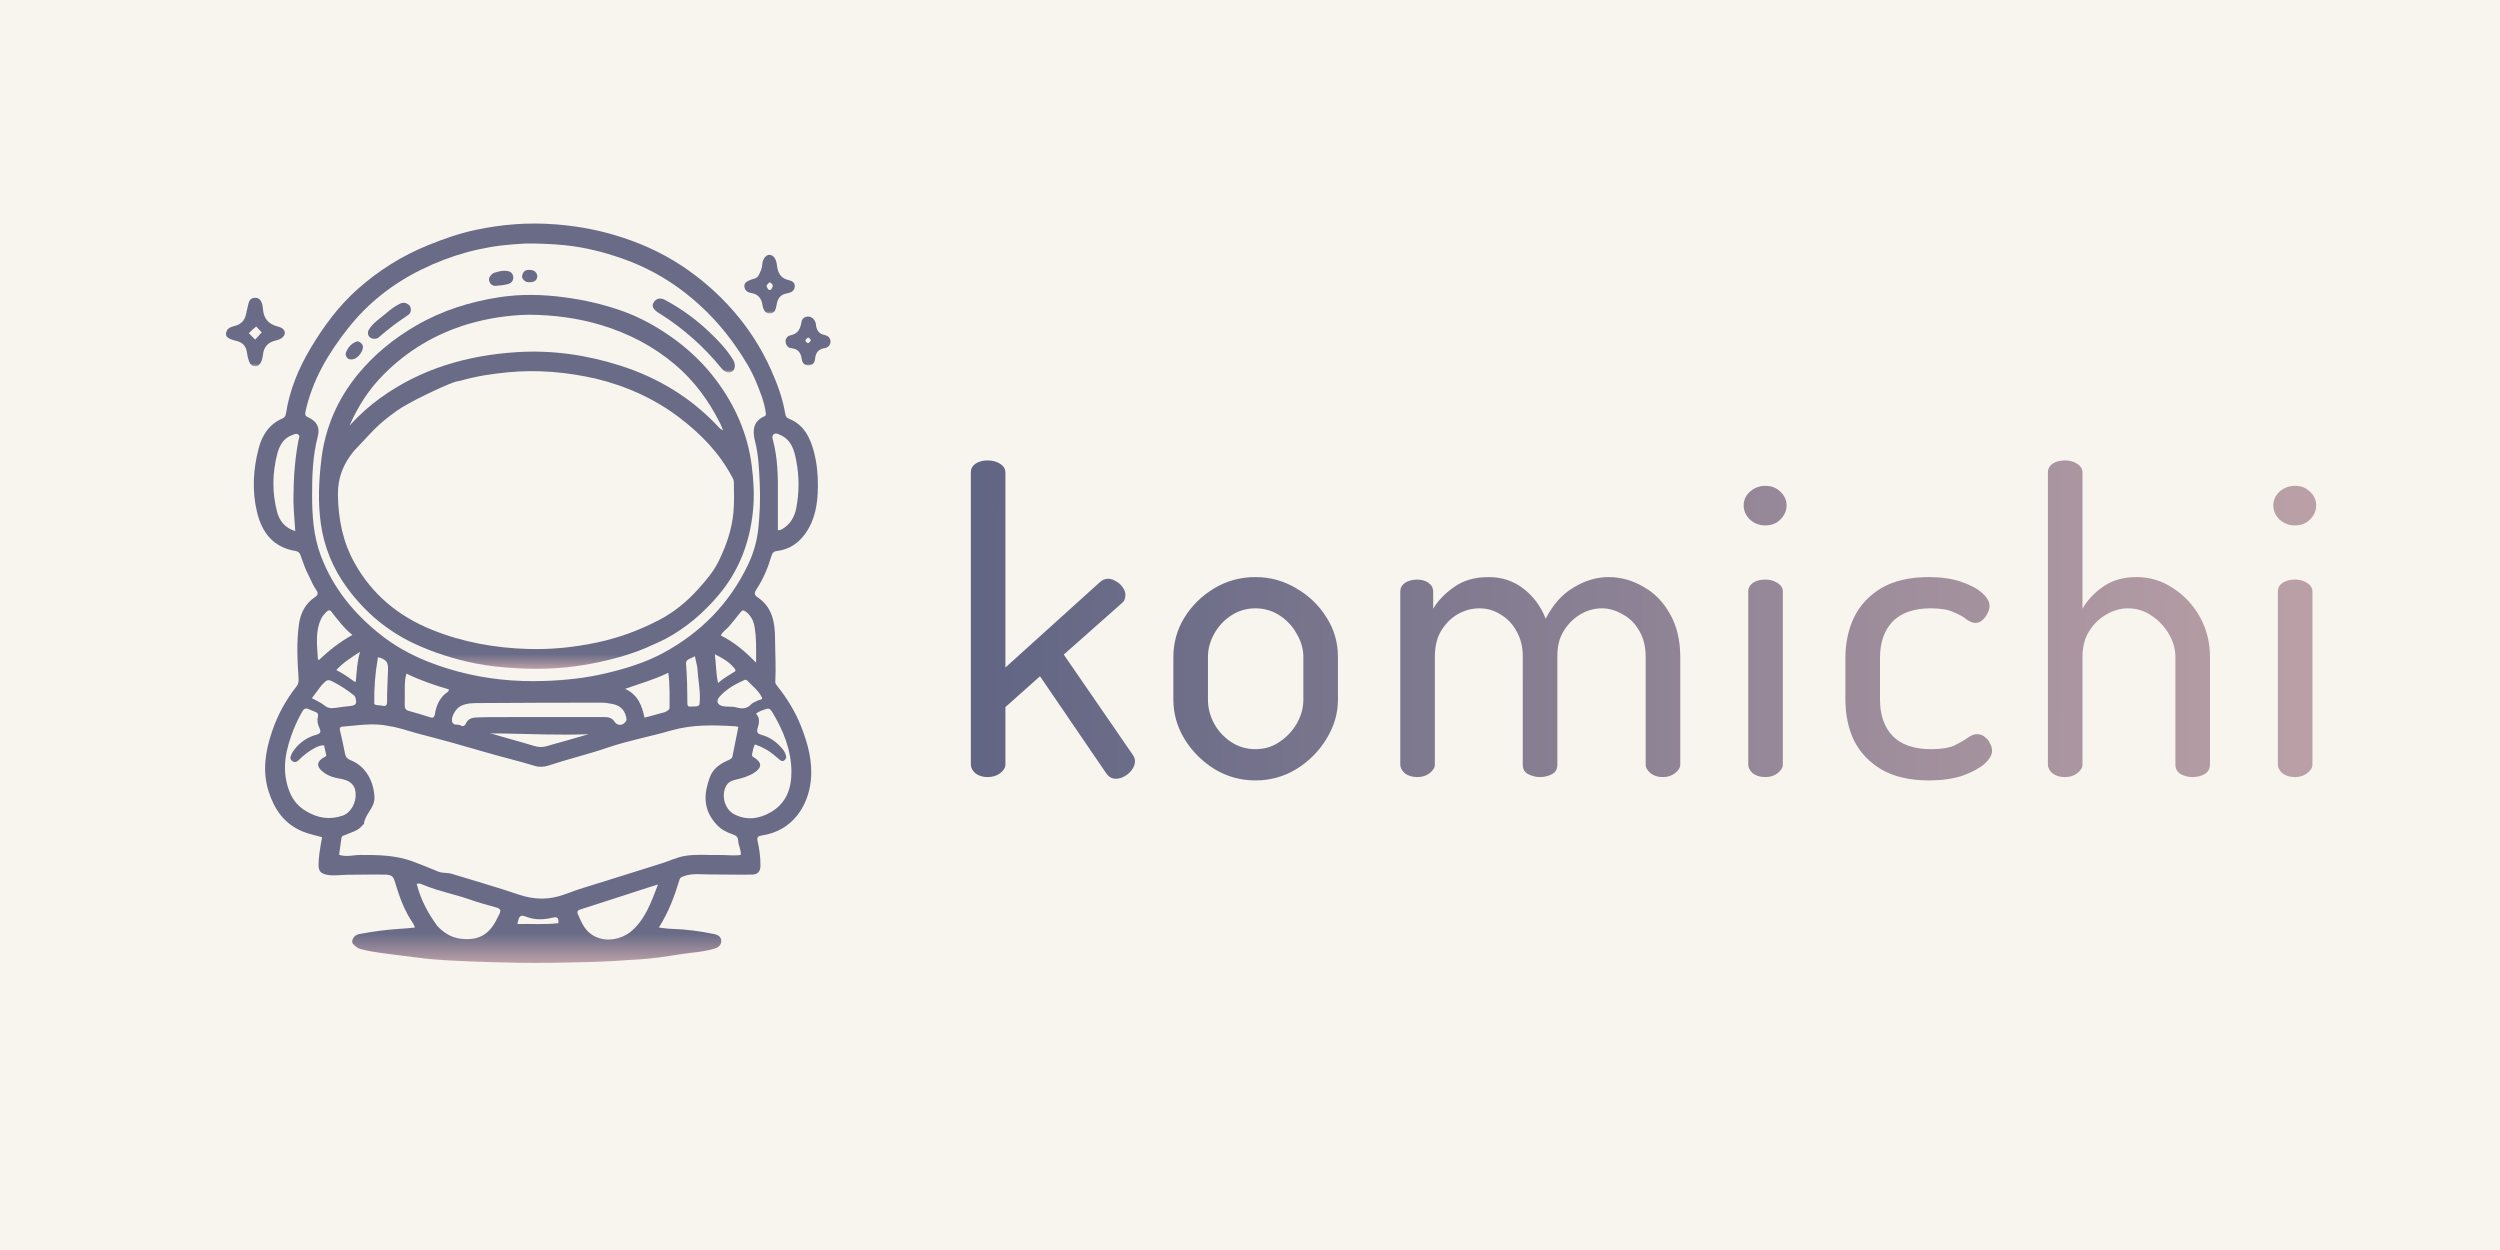 <svg width="1200" height="600" viewBox="0 0 1200 600" fill="none" xmlns="http://www.w3.org/2000/svg">
<rect width="1200" height="600" fill="#F7F5EE"/>
<path d="M474 373C471.733 373 469.8 372.4 468.2 371.2C466.733 369.867 466 368.467 466 367V226.8C466 225.067 466.733 223.667 468.2 222.6C469.8 221.533 471.733 221 474 221C476.4 221 478.4 221.533 480 222.6C481.733 223.667 482.6 225.067 482.6 226.8V320.4L528.2 279.2C529.4 278.267 530.6 277.8 531.8 277.8C533.133 277.8 534.4 278.2 535.6 279C536.933 279.667 538 280.6 538.8 281.8C539.733 283 540.2 284.267 540.2 285.6C540.2 286.267 540.067 287 539.8 287.8C539.533 288.467 539.067 289.067 538.4 289.6L510.6 314.2L543.8 362.4C544.467 363.333 544.8 364.333 544.8 365.4C544.8 366.733 544.333 368.067 543.4 369.4C542.467 370.733 541.267 371.8 539.8 372.6C538.467 373.4 537.067 373.8 535.6 373.8C533.733 373.8 532.2 372.933 531 371.2L499.2 324.6L482.6 339.4V367C482.6 368.467 481.733 369.867 480 371.2C478.4 372.4 476.4 373 474 373ZM602.616 374.6C595.549 374.6 589.016 372.8 583.016 369.2C577.016 365.467 572.216 360.667 568.616 354.8C565.016 348.933 563.216 342.6 563.216 335.8V315.4C563.216 308.6 564.949 302.333 568.416 296.6C572.016 290.733 576.816 286 582.816 282.4C588.816 278.8 595.416 277 602.616 277C609.682 277 616.216 278.8 622.216 282.4C628.216 285.867 633.016 290.467 636.616 296.2C640.349 301.933 642.216 308.333 642.216 315.4V335.8C642.216 342.467 640.349 348.8 636.616 354.8C633.016 360.667 628.216 365.467 622.216 369.2C616.216 372.8 609.682 374.6 602.616 374.6ZM602.616 359.6C606.882 359.6 610.682 358.467 614.016 356.2C617.482 353.933 620.282 351 622.416 347.4C624.549 343.667 625.616 339.8 625.616 335.8V315.4C625.616 311.533 624.549 307.8 622.416 304.2C620.416 300.6 617.682 297.667 614.216 295.4C610.749 293.133 606.882 292 602.616 292C598.349 292 594.482 293.133 591.016 295.4C587.549 297.667 584.816 300.6 582.816 304.2C580.816 307.8 579.816 311.533 579.816 315.4V335.8C579.816 339.8 580.816 343.667 582.816 347.4C584.816 351 587.549 353.933 591.016 356.2C594.482 358.467 598.349 359.6 602.616 359.6ZM680.328 373C677.928 373 675.928 372.4 674.328 371.2C672.861 369.867 672.128 368.467 672.128 367V284C672.128 282.267 672.861 280.867 674.328 279.8C675.928 278.733 677.928 278.2 680.328 278.2C682.461 278.2 684.261 278.733 685.728 279.8C687.195 280.867 687.928 282.267 687.928 284V292.2C690.195 288.333 693.528 284.867 697.928 281.8C702.328 278.6 707.861 277 714.528 277C720.928 277 726.528 278.867 731.328 282.6C736.128 286.333 739.661 291.133 741.928 297C745.395 290.2 749.861 285.2 755.328 282C760.795 278.667 766.395 277 772.128 277C777.995 277 783.528 278.533 788.728 281.6C794.061 284.533 798.328 288.867 801.528 294.6C804.861 300.333 806.528 307.267 806.528 315.4V367C806.528 368.467 805.661 369.867 803.928 371.2C802.328 372.4 800.395 373 798.128 373C795.861 373 793.928 372.4 792.328 371.2C790.728 369.867 789.928 368.467 789.928 367V315.4C789.928 310.333 788.861 306.067 786.728 302.6C784.728 299.133 782.061 296.533 778.728 294.8C775.528 292.933 772.261 292 768.928 292C765.328 292 761.928 292.933 758.728 294.8C755.528 296.667 752.861 299.267 750.728 302.6C748.595 305.933 747.528 310 747.528 314.8V367.2C747.528 369.2 746.661 370.667 744.928 371.6C743.195 372.533 741.261 373 739.128 373C737.261 373 735.395 372.533 733.528 371.6C731.795 370.667 730.928 369.2 730.928 367.2V315C730.928 310.467 729.928 306.467 727.928 303C726.061 299.533 723.528 296.867 720.328 295C717.261 293 713.861 292 710.128 292C706.528 292 703.061 292.933 699.728 294.8C696.528 296.667 693.861 299.333 691.728 302.8C689.728 306.133 688.728 310.333 688.728 315.4V367C688.728 368.467 687.861 369.867 686.128 371.2C684.528 372.4 682.595 373 680.328 373ZM847.359 252.2C844.559 252.2 842.093 251.267 839.959 249.4C837.959 247.4 836.959 245.133 836.959 242.6C836.959 240.067 837.959 237.867 839.959 236C842.093 234.133 844.559 233.2 847.359 233.2C850.293 233.2 852.693 234.133 854.559 236C856.559 237.867 857.559 240.067 857.559 242.6C857.559 245.133 856.559 247.4 854.559 249.4C852.693 251.267 850.293 252.2 847.359 252.2ZM847.359 373C844.959 373 842.959 372.4 841.359 371.2C839.893 369.867 839.159 368.467 839.159 367V284C839.159 282.267 839.893 280.867 841.359 279.8C842.959 278.733 844.959 278.2 847.359 278.2C849.626 278.2 851.559 278.733 853.159 279.8C854.893 280.867 855.759 282.267 855.759 284V367C855.759 368.467 854.893 369.867 853.159 371.2C851.559 372.4 849.626 373 847.359 373ZM925.998 374.6C916.798 374.6 909.198 372.867 903.198 369.4C897.332 365.933 892.932 361.333 889.998 355.6C887.198 349.733 885.798 343.133 885.798 335.8V315.8C885.798 308.6 887.198 302.067 889.998 296.2C892.932 290.333 897.332 285.667 903.198 282.2C909.198 278.733 916.732 277 925.798 277C931.665 277 936.798 277.733 941.198 279.2C945.598 280.667 948.998 282.467 951.398 284.6C953.798 286.733 954.998 288.8 954.998 290.8C954.998 291.867 954.665 293.067 953.998 294.4C953.465 295.6 952.665 296.667 951.598 297.6C950.665 298.533 949.532 299 948.198 299C946.865 299 945.398 298.4 943.798 297.2C942.332 296 940.265 294.867 937.598 293.8C935.065 292.6 931.465 292 926.798 292C918.665 292 912.532 294.133 908.398 298.4C904.398 302.667 902.398 308.467 902.398 315.8V335.8C902.398 343.133 904.398 348.933 908.398 353.2C912.532 357.467 918.732 359.6 926.998 359.6C931.798 359.6 935.532 359 938.198 357.8C940.865 356.467 942.932 355.267 944.398 354.2C945.998 353 947.532 352.4 948.998 352.4C950.465 352.4 951.732 352.867 952.798 353.8C953.865 354.6 954.665 355.6 955.198 356.8C955.865 358 956.198 359.2 956.198 360.4C956.198 362.4 954.932 364.533 952.398 366.8C949.865 368.933 946.332 370.8 941.798 372.4C937.265 373.867 931.998 374.6 925.998 374.6ZM991.192 373C988.792 373 986.792 372.4 985.192 371.2C983.726 369.867 982.992 368.467 982.992 367V226.8C982.992 225.067 983.726 223.667 985.192 222.6C986.792 221.533 988.792 221 991.192 221C993.459 221 995.392 221.533 996.992 222.6C998.726 223.667 999.592 225.067 999.592 226.8V292.2C1001.73 288.333 1004.93 284.867 1009.19 281.8C1013.59 278.6 1019.06 277 1025.59 277C1031.99 277 1037.86 278.8 1043.19 282.4C1048.53 285.867 1052.79 290.467 1055.99 296.2C1059.19 301.933 1060.79 308.333 1060.79 315.4V367C1060.79 369 1059.93 370.533 1058.19 371.6C1056.46 372.533 1054.53 373 1052.39 373C1050.39 373 1048.53 372.533 1046.79 371.6C1045.06 370.533 1044.19 369 1044.19 367V315.4C1044.19 311.533 1043.13 307.8 1040.99 304.2C1038.86 300.6 1036.06 297.667 1032.59 295.4C1029.26 293.133 1025.53 292 1021.39 292C1017.79 292 1014.33 293 1010.99 295C1007.66 296.867 1004.93 299.533 1002.79 303C1000.66 306.333 999.592 310.467 999.592 315.4V367C999.592 368.467 998.726 369.867 996.992 371.2C995.392 372.4 993.459 373 991.192 373ZM1101.58 252.2C1098.78 252.2 1096.31 251.267 1094.18 249.4C1092.18 247.4 1091.18 245.133 1091.18 242.6C1091.18 240.067 1092.18 237.867 1094.18 236C1096.31 234.133 1098.78 233.2 1101.58 233.2C1104.51 233.2 1106.91 234.133 1108.78 236C1110.78 237.867 1111.78 240.067 1111.78 242.6C1111.78 245.133 1110.78 247.4 1108.78 249.4C1106.91 251.267 1104.51 252.2 1101.58 252.2ZM1101.58 373C1099.18 373 1097.18 372.4 1095.58 371.2C1094.11 369.867 1093.38 368.467 1093.38 367V284C1093.38 282.267 1094.11 280.867 1095.58 279.8C1097.18 278.733 1099.18 278.2 1101.58 278.2C1103.84 278.2 1105.78 278.733 1107.38 279.8C1109.11 280.867 1109.98 282.267 1109.98 284V367C1109.98 368.467 1109.11 369.867 1107.38 371.2C1105.78 372.4 1103.84 373 1101.58 373Z" fill="url(#paint0_linear_1642_7458)"/>
<g clip-path="url(#clip0_1642_7458)">
<path d="M148.441 276.824C146.567 273.427 145.488 269.899 144.226 266.452C143.779 265.23 143.111 264.68 141.864 264.476C131.149 262.719 125.728 255.651 123.368 245.792C120.921 235.573 121.527 225.3 124.15 215.242C125.783 208.98 129.171 203.604 135.54 200.872C136.807 200.328 137.129 199.471 137.304 198.33C139.028 187.117 143.309 176.854 149.075 167.152C155.321 156.642 162.558 146.858 171.737 138.712C181.751 129.825 192.992 122.747 205.467 117.696C212.832 114.714 220.313 112.075 228.096 110.397C240.868 107.645 253.741 106.66 266.818 107.701C275.988 108.43 285.003 109.964 293.776 112.472C305.69 115.879 316.998 120.769 327.407 127.679C336.531 133.738 344.653 140.841 351.836 149.03C359.367 157.615 365.45 167.109 370.121 177.553C373.139 184.302 375.66 191.141 376.89 198.438C377.053 199.411 377.294 200.432 378.505 200.903C385.795 203.738 388.822 209.867 390.666 216.808C392.149 222.387 392.664 228.101 392.59 233.867C392.487 241.788 391.301 249.449 386.566 256.1C383.272 260.729 378.846 263.759 373.067 264.45C371.477 264.64 370.749 265.284 370.292 266.837C368.619 272.53 366.342 277.973 363.048 282.967C362.238 284.196 361.756 285.445 363.514 286.603C370.656 291.307 371.968 298.57 372.019 306.33C372.064 313.337 372.516 320.342 372.14 327.351C372.099 328.122 372.607 328.705 373.052 329.261C377.728 335.109 381.643 341.419 384.41 348.369C387.78 356.833 390.156 365.584 389.187 374.761C387.909 386.873 380.398 398.804 365.844 400.988C363.83 401.29 363.171 401.768 363.695 404.011C364.581 407.8 365.056 411.709 365.02 415.62C364.995 418.251 363.697 419.766 361.073 419.808C354.27 419.917 347.462 419.721 340.655 419.726C336.44 419.729 332.173 419.059 328.053 420.647C327.259 420.953 326.485 421.196 326.234 422.027C323.826 429.989 320.987 437.77 316.248 445.23C318.592 445.474 320.532 445.803 322.48 445.856C329.38 446.046 336.183 446.986 342.927 448.371C344.572 448.709 346.113 449.678 346.196 451.458C346.286 453.356 345.098 454.674 343.165 455.275C337.621 457 331.823 457.195 326.146 458.112C319.543 459.178 312.918 460.144 306.235 460.553C297.941 461.061 289.66 461.673 281.337 461.819C275.015 461.93 268.682 462.11 262.358 462.181C253.874 462.276 245.384 462.086 236.9 461.866C229.309 461.669 221.719 461.345 214.137 460.932C206.941 460.54 199.789 459.63 192.648 458.68C186.397 457.848 180.104 457.289 173.955 455.78C172.834 455.505 171.766 455.186 170.92 454.432C169.993 453.605 168.666 452.853 169.132 451.314C169.63 449.667 170.839 448.638 172.574 448.32C179.018 447.14 185.492 446.2 192.043 445.831C194.349 445.701 196.648 445.442 199.11 445.228C198.841 443.891 198.111 442.959 197.468 441.974C194.83 437.933 192.954 433.563 191.382 429.001C190.605 426.746 189.941 424.464 189.195 422.204C188.389 419.763 186.058 419.842 184.169 419.805C178.469 419.693 172.763 419.894 167.06 419.883C163.629 419.876 160.196 420.58 156.765 419.854C153.95 419.257 152.923 418.122 152.914 415.239C152.903 411.712 153.485 408.238 154.08 404.772C154.241 403.836 154.408 402.902 154.595 401.836C151.397 400.997 148.302 400.35 145.324 399.135C136.361 395.482 131.603 388.359 128.88 379.685C125.864 370.074 127.384 360.594 130.528 351.253C133.202 343.306 137.14 336.048 142.34 329.474C143.317 328.24 143.408 327.059 143.307 325.54C142.725 316.801 142.292 308.017 143.546 299.329C144.289 294.181 146.67 289.577 151.27 286.55C152.681 285.621 152.778 284.613 151.886 283.342C150.497 281.362 149.531 279.163 148.441 276.824ZM186.773 348.518C179.243 346.82 171.749 348.234 164.249 348.806C163.101 348.893 162.968 349.705 163.215 350.754C164.056 354.326 164.918 357.9 165.557 361.511C165.874 363.307 166.674 364.248 168.381 364.933C175.737 367.884 179.418 375.246 179.734 382.601C179.958 387.84 175.149 390.7 174.704 395.43C174.682 395.667 174.22 395.836 174.03 396.087C171.954 398.839 168.662 399.452 165.764 400.758C165.057 401.076 164.074 401.102 163.921 402.088C163.502 404.805 163.145 407.531 162.758 410.293C166.29 411.491 169.655 410.394 172.987 410.378C181.528 410.336 189.938 410.476 198.154 413.504C202.289 415.028 206.337 416.723 210.404 418.387C212.475 419.234 214.711 418.77 216.804 419.418C227.523 422.738 238.338 425.778 248.957 429.389C256.667 432.011 263.984 432.042 271.601 429.095C278.098 426.582 284.85 424.718 291.502 422.609C300.136 419.872 308.782 417.169 317.427 414.467C321.254 413.27 324.88 411.464 328.891 410.814C334.254 409.944 339.645 410.508 345.023 410.399C348.523 410.328 352.033 410.862 355.582 410.374C355.787 407.867 354.402 405.783 354.316 403.485C354.256 401.861 353.414 401.092 351.957 400.589C349.058 399.588 346.3 398.285 344.155 396.004C336.985 388.381 338.029 380.604 340.682 373.178C342.136 369.11 345.499 366.669 349.379 364.992C350.382 364.558 351.357 364.182 351.594 363.023C352.547 358.364 353.459 353.697 354.405 348.937C353.853 348.802 353.477 348.648 353.094 348.625C342.733 348 332.435 347.674 322.257 350.611C312.006 353.568 301.427 355.506 291.362 358.956C282.157 362.111 272.702 364.313 263.502 367.395C261.301 368.132 258.92 368.301 256.877 367.676C249.376 365.383 241.743 363.584 234.22 361.397C228.375 359.697 222.511 358.015 216.656 356.382C211.117 354.837 205.518 353.451 199.957 351.93C195.718 350.771 191.555 349.239 186.773 348.518ZM252.606 116.876C250.602 117.002 248.597 117.113 246.594 117.256C231.009 118.369 216.246 122.518 202.269 129.388C188.461 136.174 176.622 145.473 167.085 157.544C157.587 169.566 149.886 182.508 146.604 197.696C146.261 199.279 146.727 199.797 148.007 200.376C152.078 202.218 153.665 205.156 152.534 209.48C150.1 218.785 149.789 228.255 149.806 237.783C149.824 247.639 150.479 257.389 153.997 266.734C159.94 282.519 170.254 295.011 183.486 305.278C194.234 313.619 206.55 318.742 219.573 322.265C233.152 325.939 247.024 327.326 261.085 326.868C271.211 326.538 281.214 325.491 291.113 323.116C300.539 320.855 309.743 318.054 318.258 313.464C336.371 303.701 350.131 289.697 359.034 271.103C361.69 265.555 363.368 259.726 363.995 253.65C364.722 246.601 364.996 239.527 364.688 232.424C364.384 225.416 364.115 218.451 362.375 211.579C361.172 206.826 361.381 202.236 366.89 199.846C367.847 199.432 367.644 198.656 367.522 197.806C366.803 192.778 364.889 188.109 363.004 183.47C360.624 177.616 357.279 172.273 353.7 167.039C346.777 156.917 338.505 148.052 328.857 140.538C319.775 133.465 309.731 127.972 298.805 124.138C289.77 120.968 280.557 118.639 271.001 117.694C265.009 117.102 259.01 116.859 252.606 116.876ZM146.718 389.223C152.277 392.697 158.192 393.656 164.455 391.51C168.386 390.163 171.099 385.268 170.701 380.584C170.358 376.539 167.944 374.479 162.83 373.681C160.284 373.283 157.853 372.539 155.69 371.003C151.536 368.053 151.714 365.385 156.298 363.093C156.419 363.033 156.475 362.841 156.626 362.612C156.284 361.071 155.924 359.455 155.546 357.754C153.698 357.697 152.192 358.413 150.731 359.226C148.05 360.719 145.645 362.569 143.485 364.752C142.677 365.569 141.703 366.178 140.475 365.429C139.276 364.698 139.193 363.647 139.706 362.512C140.098 361.646 140.544 360.779 141.114 360.023C143.857 356.388 147.443 353.864 151.841 352.686C153.964 352.118 154.143 351.133 153.32 349.426C152.548 347.824 152.124 346.025 152.539 344.366C152.963 342.674 152.404 342.026 150.981 341.548C150.069 341.242 149.183 340.847 148.311 340.438C146.899 339.775 145.948 340.077 145.135 341.48C143.524 344.26 142.137 347.135 140.952 350.112C137.337 359.193 135.164 368.415 138.289 378.127C139.753 382.677 142.179 386.528 146.718 389.223ZM379.893 370.458C379.794 359.889 375.968 350.513 370.571 341.639C370.006 340.711 369.347 339.878 368.075 340.248C366.325 340.755 364.573 341.278 362.866 342.57C365.097 344.791 364.272 347.315 363.627 349.645C363.051 351.724 363.912 352.284 365.629 352.759C369.712 353.889 372.964 356.301 375.628 359.536C376.455 360.539 377.048 361.657 377.318 362.94C377.511 363.856 377.077 364.486 376.42 365.012C375.72 365.573 375.036 365.293 374.439 364.837C373.676 364.254 372.958 363.612 372.235 362.979C369.322 360.429 366.038 358.57 362.346 357.323C361.449 358.973 361.404 360.514 360.999 361.953C360.741 362.873 361.282 363.206 361.949 363.613C365.853 365.996 365.829 368.482 361.934 370.968C359.325 372.632 356.419 373.482 353.438 374.162C351.617 374.577 349.878 375.134 348.791 376.852C345.948 381.341 347.697 388.41 352.442 390.854C358.406 393.925 364.359 393.086 369.916 389.892C377.175 385.72 379.875 378.957 379.893 370.458ZM209.916 444.487C212.965 447.669 216.386 449.978 220.991 450.572C226.7 451.309 231.614 450.382 235.514 445.83C237.317 443.725 238.43 441.277 239.662 438.855C240.577 437.056 240.285 436.162 238.258 435.602C233.865 434.388 229.464 433.159 225.165 431.659C218.003 429.16 210.495 427.771 203.464 424.846C202.494 424.442 201.337 423.806 200.027 424.256C201.876 431.68 205.318 438.18 209.916 444.487ZM300.78 345.607C300.357 341.489 298.302 338.748 294.087 337.94C292.361 337.609 290.598 337.27 288.853 337.271C269.26 337.284 249.667 337.322 230.076 337.468C227.058 337.491 223.941 337.442 221.109 338.911C218.857 340.078 216.636 343.734 216.955 346.046C217.314 348.642 219.862 347.354 221.224 348.256C222.109 348.843 223.101 348.45 223.581 347.354C224.6 345.031 226.59 344.43 228.895 344.374C231.06 344.321 233.226 344.215 235.392 344.212C253.633 344.188 271.873 344.176 290.114 344.183C292.021 344.184 293.797 344.612 294.928 346.373C296.405 348.672 299.449 348.447 300.78 345.607ZM302.191 447.678C309.57 441.811 312.459 433.412 315.84 424.563C313.986 425.133 312.839 425.47 311.703 425.837C304.768 428.077 297.837 430.329 290.902 432.569C286.863 433.873 282.816 435.15 278.78 436.463C277.746 436.8 276.728 437.237 277.334 438.656C278.62 441.669 279.865 444.748 282.22 447.107C287.124 452.021 295.555 452.31 302.191 447.678ZM373.371 238.395C373.371 243.785 373.371 249.174 373.371 254.549C374.757 254.374 374.8 254.357 375.653 253.842C379.411 251.574 381.401 248.033 382.197 243.943C383.671 236.364 383.658 228.706 382.197 221.125C381.241 216.161 379.962 211.244 374.634 208.834C373.579 208.356 372.524 207.7 371.483 208.392C370.327 209.161 370.821 210.457 371.089 211.497C373.33 220.181 373.5 229.033 373.371 238.395ZM140.897 237.396C140.94 228.606 141.625 219.877 143.29 211.231C143.459 210.356 144.141 209.311 143.142 208.556C142.251 207.884 141.261 208.466 140.396 208.765C136.032 210.269 134.115 213.879 133.074 217.92C130.711 227.097 130.569 236.362 132.961 245.558C134.138 250.086 136.841 253.45 141.732 254.935C141.378 249.111 140.708 243.504 140.897 237.396ZM194.295 330.525C194.289 333.162 194.341 335.802 194.257 338.437C194.21 339.946 194.748 340.822 196.245 341.242C199.643 342.196 203.042 343.158 206.385 344.279C207.891 344.784 208.505 344.307 208.722 342.932C209.431 338.438 211.156 334.543 215.143 331.94C215.299 331.839 215.306 331.513 215.509 330.926C208.519 328.888 201.669 326.564 195.089 323.323C194.342 325.864 194.337 328.011 194.295 330.525ZM321.364 340.265C321.401 334.591 321.585 328.91 320.798 322.916C314.066 326.206 307.241 328.118 300.046 330.623C306.269 333.533 308.184 338.785 309.359 344.471C311.818 343.811 313.919 343.315 315.974 342.672C317.776 342.109 319.792 342.06 321.364 340.265ZM361.966 299.649C361.271 297.203 360.031 295.128 357.954 293.566C356.922 292.789 356.27 292.776 355.411 293.924C353.598 296.346 351.602 298.633 349.663 300.959C348.563 302.278 346.878 303.077 345.992 305.021C352.371 308.206 357.709 312.672 362.908 318.097C362.967 311.606 363.173 305.793 361.966 299.649ZM159.419 294.087C158.607 292.722 157.733 292.577 156.598 293.806C155.781 294.689 154.924 295.511 154.365 296.6C151.085 302.99 152.27 309.77 152.594 316.475C152.596 316.522 152.718 316.564 153.088 316.813C157.822 312.379 162.887 308.185 169.158 304.789C165.232 301.639 162.496 297.931 159.419 294.087ZM363.585 336.325C364.276 335.834 365.386 336.183 365.895 335.156C364.361 331.708 361.357 329.46 358.834 326.821C358.452 326.421 357.925 326.116 357.311 326.393C352.898 328.384 348.663 330.729 345.434 334.365C343.47 336.575 344.372 338.485 347.218 339.007C349.257 339.38 351.357 338.963 353.391 339.541C356.026 340.289 358.507 340.341 360.588 338.043C361.252 337.311 362.356 336.973 363.585 336.325ZM154.328 328.949C152.819 330.963 151.311 332.976 149.698 335.129C151.948 336.394 154.094 337.235 155.764 338.638C157.546 340.135 159.322 340.027 161.31 339.738C163.444 339.428 165.583 339.118 167.73 338.929C170.887 338.649 171.501 337.769 170.553 334.73C170.368 334.135 169.946 333.816 169.51 333.475C166.734 331.304 163.82 329.334 160.699 327.688C157.273 325.881 157.258 325.909 154.328 328.949ZM240.229 352.057C238.492 352.096 236.755 352.145 235.016 351.873C242.103 354.028 249.234 355.852 256.259 358.016C258.453 358.692 260.378 358.776 262.501 358.13C265.562 357.197 268.666 356.406 271.744 355.529C275.345 354.503 278.937 353.449 282.533 352.407C268.503 352.951 254.566 352.286 240.229 352.057ZM186.002 327.796C186.078 325.809 186.125 323.82 186.236 321.834C186.457 317.879 185.509 316.567 181.437 315.431C180.097 322.904 179.508 330.413 179.643 337.967C180.863 338.783 182.225 338.4 183.453 338.729C185 339.142 185.841 338.647 185.8 336.813C185.735 333.943 185.899 331.067 186.002 327.796ZM334.702 320.18C334.346 318.575 333.99 316.969 333.546 314.967C331.835 316.17 329.086 316.206 329.295 318.645C329.825 324.848 329.909 331.048 329.945 337.259C329.948 337.872 329.805 338.558 330.605 339.14C331.065 339.14 331.694 339.145 332.323 339.139C335.838 339.106 335.847 338.979 335.937 335.521C336.067 330.481 334.962 325.55 334.702 320.18ZM170.117 327.194C170.493 327.355 170.776 327.211 170.811 326.84C171.241 322.311 171.382 317.749 172.823 312.879C168.516 315.623 164.741 318.051 161.406 321.627C164.589 323.206 167.249 325.09 170.117 327.194ZM351.658 319.819C349.361 317.318 346.47 315.731 343.116 314.037C343.742 318.778 343.638 323.122 344.66 327.83C347.444 325.357 350.417 323.867 353.049 322.118C352.965 321.034 352.366 320.581 351.658 319.819ZM268.04 443.111C268.156 440.515 267.604 439.928 265.209 440.487C261.021 441.465 256.967 441.695 252.793 440.103C249.699 438.922 249.15 439.52 248.346 443.53C254.859 443.36 261.312 443.897 268.04 443.111Z" fill="url(#paint1_linear_1642_7458)"/>
<path d="M109.258 158.045C110.434 156.955 111.789 156.704 113.096 156.333C115.727 155.587 117.333 153.835 117.993 151.234C118.444 149.457 118.756 147.645 119.212 145.87C119.608 144.331 120.288 143.034 122.202 142.938C124.028 142.847 125.04 143.801 125.642 145.365C126.018 146.343 126.147 147.362 126.225 148.409C126.544 152.714 128.777 155.496 133.002 156.645C133.619 156.813 134.257 156.958 134.828 157.233C137.14 158.348 137.351 160.626 135.326 162.185C134.412 162.889 133.361 163.218 132.252 163.474C128.623 164.313 126.59 166.548 126.217 170.29C126.107 171.39 125.846 172.516 125.421 173.533C124.918 174.735 124.077 175.801 122.592 175.808C121.045 175.816 120.092 174.918 119.563 173.5C119.056 172.144 118.738 170.762 118.548 169.322C118.117 166.057 116.493 164.366 113.295 163.579C112.365 163.349 111.42 163.113 110.548 162.731C108.26 161.73 107.898 160.472 109.258 158.045ZM119.448 159.949C120.429 160.943 121.411 161.937 122.465 163.005C123.581 161.785 124.57 160.703 125.639 159.535C124.618 158.459 123.658 157.448 122.963 156.715C121.705 157.768 120.559 158.728 119.448 159.949Z" fill="url(#paint2_linear_1642_7458)"/>
<path d="M363.978 132.451C365.018 130.528 365.85 128.751 365.919 126.662C365.949 125.749 366.33 124.766 366.806 123.965C368.14 121.724 370.673 121.811 371.969 124.082C372.528 125.063 372.796 126.118 372.927 127.261C373.31 130.615 374.446 133.444 378.235 134.373C379.882 134.777 381.677 135.373 381.481 137.574C381.283 139.795 379.579 140.53 377.62 140.85C375.13 141.256 373.644 142.754 373.023 145.133C372.762 146.135 372.66 147.18 372.362 148.169C371.962 149.496 371.112 150.363 369.603 150.424C368.126 150.484 367.14 149.794 366.588 148.493C366.309 147.836 366.089 147.131 365.989 146.427C365.52 143.104 363.798 141.11 360.331 140.58C358.758 140.34 357.475 139.331 357.3 137.591C357.109 135.68 358.652 135.03 360.046 134.398C361.334 133.815 362.943 133.921 363.978 132.451ZM368.756 138.929C370.147 139.795 370.524 138.325 370.778 137.747C371.278 136.608 370.271 135.995 369.43 135.451C367.633 137.096 367.633 137.096 368.756 138.929Z" fill="url(#paint3_linear_1642_7458)"/>
<path d="M391.6 155.28C391.799 158.189 392.772 160.19 395.801 160.812C397.345 161.129 398.629 162.104 398.636 163.939C398.642 165.769 397.363 166.839 395.835 167.089C392.746 167.593 391.486 169.399 391.234 172.272C391.074 174.101 390.053 175.286 388.193 175.411C386.234 175.543 385.11 174.152 384.881 172.528C384.431 169.342 383.141 167.413 379.645 167.103C378.136 166.969 377.194 165.538 377.091 163.978C376.987 162.411 378.1 161.214 379.405 160.958C383.11 160.233 384.199 157.746 384.715 154.481C385.114 151.953 388.296 151.092 390.195 152.861C390.852 153.474 391.27 154.251 391.6 155.28ZM389.213 163.426C389.08 162.651 388.541 162.273 387.832 161.993C387.339 162.682 385.906 162.994 387.057 164.21C388.061 165.27 388.531 164.263 389.213 163.426Z" fill="url(#paint4_linear_1642_7458)"/>
<path d="M313.511 309.427C304.216 313.845 294.503 316.445 284.664 318.402C272.931 320.737 261.02 321.452 249.039 320.813C241.988 320.438 234.954 319.813 228.051 318.421C218.07 316.41 208.386 313.338 199.125 309.057C185.952 302.969 175.199 293.805 166.699 282.29C159.894 273.072 155.527 262.583 153.959 251.089C152.58 240.98 153.031 230.935 154.217 220.821C156.039 205.274 162.017 191.565 171.892 179.551C179.62 170.147 188.96 162.563 199.525 156.396C212.053 149.082 225.618 144.822 239.839 142.639C250.118 141.061 260.469 141.328 270.819 142.685C280.34 143.933 289.611 146.062 298.638 149.26C307.16 152.28 314.99 156.621 322.352 161.826C330.597 167.656 337.835 174.532 343.855 182.614C352.948 194.821 358.902 208.346 360.833 223.513C361.742 230.651 362.152 237.824 361.454 244.98C359.961 260.27 354.761 274.103 344.66 285.947C337.519 294.32 329.295 301.368 319.561 306.601C317.658 307.624 315.646 308.447 313.511 309.427ZM285.889 181.729C272.006 178.588 257.982 177.322 243.776 178.704C236.257 179.435 228.794 180.518 221.514 182.622C220.327 182.965 219.605 182.875 217.951 183.462C212.164 185.517 196.044 193.18 190.67 197.028C180.336 204.427 179.431 206.543 169.924 216.409C168.271 218.125 172.563 213.206 169.924 216.409C164.838 222.582 162.092 229.219 162.203 237.422C162.361 249.066 164.524 260.088 170.197 270.255C178.657 285.418 191.301 295.849 207.441 302.342C222.15 308.259 237.459 310.998 253.215 311.5C264.486 311.859 275.613 310.74 286.683 308.375C297.155 306.137 307.017 302.489 316.439 297.565C323.619 293.812 329.787 288.718 335.181 282.722C338.876 278.614 342.494 274.385 344.935 269.403C348.532 262.06 351.228 254.411 352.028 246.183C352.516 241.152 352.305 236.127 352.24 231.099C352.232 230.428 351.822 229.729 351.491 229.099C345.414 217.554 336.525 208.383 326.27 200.563C314.347 191.471 300.892 185.353 285.889 181.729ZM253.665 151.068C243.731 151.299 233.961 152.77 224.471 155.617C209.041 160.246 195.573 168.284 184.212 179.689C177.254 186.673 171.927 194.77 167.739 204.337C172.512 199.095 177.348 194.798 182.598 191.008C202.059 176.954 224.256 170.58 247.897 169.041C264.869 167.937 281.554 170.328 297.8 175.522C315.828 181.286 331.496 190.757 344.492 204.517C345.142 205.204 345.712 206.08 347.076 206.505C346.515 205.184 346.162 204.211 345.701 203.29C340.247 192.391 333.245 182.727 323.794 174.803C313.382 166.072 301.676 160.012 288.682 156.078C277.343 152.645 265.791 151.141 253.665 151.068Z" fill="url(#paint5_linear_1642_7458)"/>
<path d="M320.464 144.67C327.874 148.772 334.487 153.654 340.473 159.374C344.464 163.187 348.324 167.115 351.291 171.811C351.504 172.149 351.752 172.466 351.946 172.813C353.201 175.07 352.923 177.411 351.294 178.394C349.774 179.312 347.734 178.546 346.169 176.622C337.881 166.43 328.161 157.824 317.065 150.753C316.322 150.279 315.511 149.874 314.87 149.288C313.71 148.228 312.697 146.994 313.672 145.318C314.671 143.598 316.22 142.925 318.165 143.522C318.918 143.753 319.597 144.224 320.464 144.67Z" fill="url(#paint6_linear_1642_7458)"/>
<path d="M176.772 158.76C178.832 154.953 182.422 152.932 185.4 150.313C187.429 148.529 189.647 146.912 192.122 145.727C193.573 145.032 194.925 145.309 196.167 146.263C197.185 147.046 197.277 148.116 197.147 149.285C197.049 150.169 196.536 150.773 195.868 151.219C190.948 154.505 186.211 158.024 181.778 161.945C180.726 162.875 179.513 163.039 178.215 162.34C176.808 161.583 176.339 160.454 176.772 158.76Z" fill="url(#paint7_linear_1642_7458)"/>
<path d="M239.019 130.436C240.539 129.983 241.891 129.894 243.259 130.039C244.981 130.222 246.161 131.15 246.351 132.854C246.539 134.55 245.607 135.876 243.982 136.305C242.061 136.811 240.059 137.111 238.074 137.252C236.614 137.356 235.425 136.54 234.896 135.133C234.338 133.649 235.122 132.512 236.184 131.569C236.921 130.916 237.871 130.677 239.019 130.436Z" fill="url(#paint8_linear_1642_7458)"/>
<path d="M171.778 163.783C173.943 164.695 174.721 166.071 173.861 168.188C172.771 170.869 170.225 172.877 168.218 172.599C166.609 172.376 165.434 170.568 166.131 168.989C167.212 166.54 168.857 164.535 171.778 163.783Z" fill="url(#paint9_linear_1642_7458)"/>
<path d="M257.88 132.153C257.999 134.076 256.991 135.042 255.458 135.382C253.839 135.741 252.252 135.544 251.118 134.103C250.304 133.07 250.581 131.96 251.118 130.962C251.75 129.786 252.882 129.506 254.181 129.534C255.957 129.573 257.297 130.145 257.88 132.153Z" fill="url(#paint10_linear_1642_7458)"/>
</g>
<defs>
<linearGradient id="paint0_linear_1642_7458" x1="454" y1="300" x2="1122" y2="301.568" gradientUnits="userSpaceOnUse">
<stop stop-color="#5F6483"/>
<stop offset="1" stop-color="#BCA1A7"/>
</linearGradient>
<linearGradient id="paint1_linear_1642_7458" x1="257.209" y1="107.295" x2="257.209" y2="462.206" gradientUnits="userSpaceOnUse">
<stop stop-color="#696B87"/>
<stop offset="0.96" stop-color="#696B87"/>
<stop offset="1" stop-color="#BBA0A7"/>
</linearGradient>
<linearGradient id="paint2_linear_1642_7458" x1="122.589" y1="142.932" x2="122.589" y2="175.808" gradientUnits="userSpaceOnUse">
<stop stop-color="#696B87"/>
<stop offset="0.96" stop-color="#696B87"/>
<stop offset="1" stop-color="#BBA0A7"/>
</linearGradient>
<linearGradient id="paint3_linear_1642_7458" x1="369.39" y1="122.33" x2="369.39" y2="150.427" gradientUnits="userSpaceOnUse">
<stop stop-color="#696B87"/>
<stop offset="0.96" stop-color="#696B87"/>
<stop offset="1" stop-color="#BBA0A7"/>
</linearGradient>
<linearGradient id="paint4_linear_1642_7458" x1="387.86" y1="151.928" x2="387.86" y2="175.42" gradientUnits="userSpaceOnUse">
<stop stop-color="#696B87"/>
<stop offset="0.96" stop-color="#696B87"/>
<stop offset="1" stop-color="#BBA0A7"/>
</linearGradient>
<linearGradient id="paint5_linear_1642_7458" x1="257.457" y1="141.558" x2="257.457" y2="321.036" gradientUnits="userSpaceOnUse">
<stop stop-color="#696B87"/>
<stop offset="0.96" stop-color="#696B87"/>
<stop offset="1" stop-color="#BBA0A7"/>
</linearGradient>
<linearGradient id="paint6_linear_1642_7458" x1="333.005" y1="143.309" x2="333.005" y2="178.781" gradientUnits="userSpaceOnUse">
<stop stop-color="#696B87"/>
<stop offset="0.96" stop-color="#696B87"/>
<stop offset="1" stop-color="#BBA0A7"/>
</linearGradient>
<linearGradient id="paint7_linear_1642_7458" x1="186.905" y1="145.34" x2="186.905" y2="162.771" gradientUnits="userSpaceOnUse">
<stop stop-color="#696B87"/>
<stop offset="0.96" stop-color="#696B87"/>
<stop offset="1" stop-color="#BBA0A7"/>
</linearGradient>
<linearGradient id="paint8_linear_1642_7458" x1="240.543" y1="129.975" x2="240.543" y2="137.261" gradientUnits="userSpaceOnUse">
<stop stop-color="#696B87"/>
<stop offset="0.96" stop-color="#696B87"/>
<stop offset="1" stop-color="#BBA0A7"/>
</linearGradient>
<linearGradient id="paint9_linear_1642_7458" x1="170.065" y1="163.783" x2="170.065" y2="172.625" gradientUnits="userSpaceOnUse">
<stop stop-color="#696B87"/>
<stop offset="0.96" stop-color="#696B87"/>
<stop offset="1" stop-color="#BBA0A7"/>
</linearGradient>
<linearGradient id="paint10_linear_1642_7458" x1="254.248" y1="129.533" x2="254.248" y2="135.538" gradientUnits="userSpaceOnUse">
<stop stop-color="#696B87"/>
<stop offset="0.96" stop-color="#696B87"/>
<stop offset="1" stop-color="#BBA0A7"/>
</linearGradient>
<clipPath id="clip0_1642_7458">
<rect width="291" height="356" fill="white" transform="translate(108 107)"/>
</clipPath>
</defs>
</svg>
